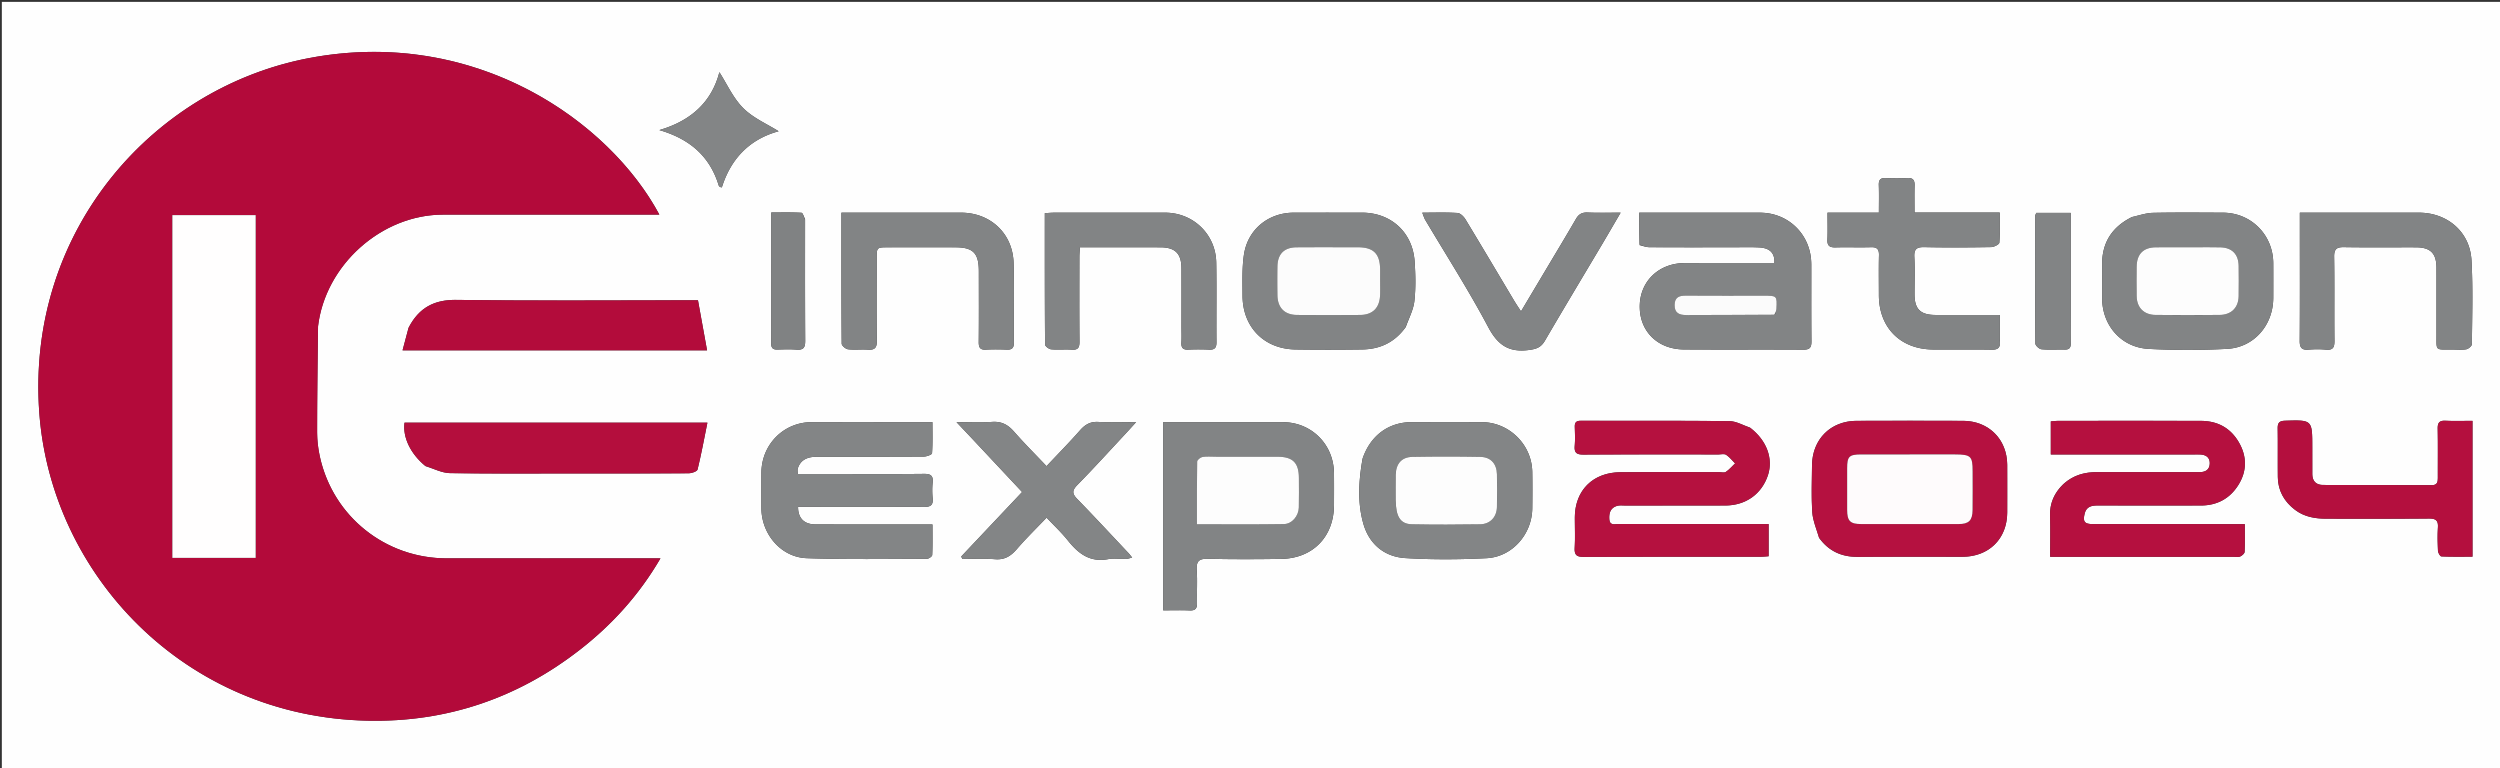 <svg xmlns="http://www.w3.org/2000/svg" xml:space="preserve" viewBox="0 0 1445 444">
  <rect x="0" y="0" width="1445" height="444" fill="#333333" stroke="none"/>
  <path fill="#FEFEFE" d="M920 445H1.06V1.09h1444.754V445H920M183.838 188.489c4.16-35.338 36.663-64.393 72.182-64.432 39.66-.043 79.321-.01 118.982-.01h6.093C352.414 70.457 275.082 15.321 178.738 33.56 88.183 50.701 14.8 133.96 22.75 239.08c7 92.565 83.414 175.251 189.797 177.48 45.493.952 86.574-12.942 122.558-40.952 18.551-14.44 34.201-31.582 46.629-52.88h-7.162c-38.827 0-77.655.026-116.483-.007-35.298-.03-65.514-24.158-73.151-58.551-1.038-4.676-1.632-9.554-1.635-14.34-.011-20.15.28-40.301.535-61.34m827.528 58.588c-3.915-1.275-7.82-3.612-11.748-3.656-28.647-.318-57.298-.153-85.948-.217-2.645-.006-3.537 1.033-3.454 3.56.121 3.66.282 7.35-.039 10.987-.358 4.06 1.227 5.022 5.112 4.998 25.984-.16 51.969-.085 77.954-.08 1.498 0 3.352-.503 4.418.187 1.987 1.287 3.517 3.281 5.237 4.98-1.769 1.68-3.38 3.595-5.376 4.937-.922.619-2.595.124-3.928.124-18.989.003-37.979-.124-56.966.045-16.03.142-26.33 10.551-26.38 26.251-.02 5.83.262 11.676-.091 17.485-.262 4.312 1.381 5.235 5.411 5.218 33.98-.146 67.96-.079 101.941-.096 1.583 0 3.167-.19 4.757-.292v-18.585h-5.849c-26.984 0-53.969.02-80.953-.04-2.086-.004-5.016 1.063-5.281-2.724-.257-3.66.67-6.71 4.593-7.796 1.401-.387 2.979-.175 4.476-.176 19.322-.008 38.644.028 57.967-.018 11.829-.028 21.024-6.612 24.638-17.483 3.183-9.57-.676-20.188-10.491-27.61m181.103 32.892c-5.15 5.02-7.772 10.983-7.54 18.315.245 7.73.055 15.476.055 23.527h105.803c1.333 0 2.817.35 3.955-.125 1.107-.46 2.593-1.736 2.643-2.72.265-5.11.123-10.242.123-16.04h-6.377c-27.16 0-54.32.008-81.479-.008-4.832-.003-5.846-1.374-4.724-6.025 1-4.144 4.054-4.74 7.665-4.732 19.829.041 39.657.027 59.485.014 9.417-.006 16.823-4.035 21.738-11.933 4.979-8.002 4.98-16.45.218-24.629-4.851-8.332-12.377-12.328-21.927-12.349-27.492-.06-54.986-.026-82.478-.007-1.443 0-2.886.205-4.266.31v19.097h82.261c1.332 0 2.667-.028 3.998.023 3.245.124 5.628 1.552 5.618 5.015-.011 3.655-2.339 5.211-5.91 5.207-19.66-.023-39.322.031-58.984-.029-7.25-.022-13.849 1.62-19.877 7.09M947.716 141.72c1.853.406 3.704 1.152 5.56 1.163 15.824.094 31.648.052 47.473.055 5.33 0 10.67-.186 15.989.067 6.263.298 9.204 3.342 8.836 9.023h-5.396c-15.491.001-30.983-.059-46.474.021-15.057.078-25.916 10.66-25.948 25.119-.032 14.406 10.403 24.724 25.572 24.826 22.987.154 45.975-.035 68.961.123 3.84.026 4.769-1.311 4.726-4.932-.175-14.823-.04-29.65-.083-44.475-.048-16.823-12.948-29.759-29.702-29.783-21.488-.032-42.976-.008-64.464-.008h-5.307c0 6.365 0 12.156.257 18.801M482.5 273.983h-21.43c0-1.55-.19-2.408.032-3.14 1.373-4.559 4.914-6.823 10.927-6.834 20.653-.04 41.306.028 61.959-.105 1.655-.01 4.682-1.15 4.735-1.925.401-5.882.22-11.804.22-17.991h-4.83c-21.653 0-43.305-.039-64.958.014-16.22.039-28.98 12.922-29.072 29.253a2094.24 2094.24 0 0 0-.004 20.486c.063 14.994 11.383 28.377 26.234 28.891 23.123.8 46.288.395 69.435.356 1.073-.002 3.035-1.37 3.073-2.173.267-5.742.143-11.502.143-17.689h-6.16c-20.487-.001-40.973.033-61.46-.025-6.512-.018-10.116-3.515-10.06-10.186h5.78c22.32 0 44.639-.093 66.956.086 3.984.032 5.443-1.127 5.053-5.1-.291-2.97-.31-6.017.004-8.982.432-4.085-1.24-5.06-5.11-5.017-16.82.189-33.645.081-51.467.081m216-29.992h-26.19v108.784c5.382 0 10.357-.164 15.316.057 3.369.15 4.33-1.224 4.243-4.394-.172-6.322.275-12.675-.153-18.974-.344-5.081 1.308-6.607 6.412-6.489 14.146.33 28.307.284 42.457.065 18.283-.282 30.445-12.875 30.47-31.17.009-6.16.056-12.322-.01-18.482-.181-16.573-13.052-29.357-29.584-29.391-13.987-.03-27.974-.006-42.961-.006m353 66.967c5.495 7.618 12.958 10.97 22.318 10.902 20.151-.144 40.304-.027 60.456-.05 15.31-.016 25.826-10.398 25.9-25.573.045-9.16.047-18.32 0-27.48-.078-14.826-10.665-25.452-25.538-25.504a9558.11 9558.11 0 0 0-61.456-.003c-15.108.045-25.695 10.647-25.838 25.828-.084 8.993-.437 18.015.154 26.97.318 4.818 2.371 9.522 4.005 14.91m-805.443-41.454c4.688 1.382 9.359 3.885 14.068 3.96 24.992.399 49.994.188 74.993.187 20.999 0 41.998.053 62.996-.098 1.763-.012 4.796-1.083 5.07-2.195 2.168-8.813 3.81-17.755 5.698-27.073H233.817c-1.148 8.432 3.49 18.106 12.241 25.219m-9.972-79.86-3.408 12.847h175.999l-5.253-28.93h-7.11c-44.136 0-88.276.346-132.404-.216-12.938-.165-21.727 4.466-27.824 16.3m551.468 75.51c-2.223 12.55-3.037 25.264.46 37.546 3.35 11.767 12.139 19.146 24.309 19.881 15.587.942 31.305.846 46.91.056 14.856-.752 26.268-13.918 26.434-28.828.078-6.993.1-13.988-.005-20.98-.239-15.82-13.35-28.766-29.188-28.83-13.487-.056-26.975-.026-40.462-.008-13.31.017-23.803 7.61-28.458 21.162m25.018-76.195c1.721-4.978 4.371-9.85 4.944-14.957.847-7.565.657-15.326.134-22.95-1.149-16.743-13.664-28.118-30.348-28.132-13.156-.01-26.312-.02-39.468.003-14.78.026-26.745 9.754-28.874 24.493-1.109 7.681-.792 15.596-.782 23.404.024 18.21 12.436 30.893 30.59 31.178 12.82.2 25.646.169 38.467-.003 10.222-.137 18.784-3.934 25.337-13.036m419.586-63.438c-11.342 5.634-17.24 14.65-17.137 27.447.053 6.49-.005 12.98.012 19.471.04 15.693 11.08 28.394 26.877 29.222a426.94 426.94 0 0 0 45.397-.022c15.58-.845 26.607-13.773 26.652-29.5.019-6.657.025-13.314-.003-19.97-.071-16.346-12.788-29.177-29.04-29.24-13.48-.051-26.963-.176-40.437.093-3.89.078-7.754 1.403-12.321 2.499m-76.283 70.813v-14.272h-6.11c-10.323 0-20.645.018-30.968-.007-8.788-.021-12.177-3.352-12.199-11.95-.018-7.16.29-14.335-.108-21.472-.265-4.747 1.428-5.896 5.936-5.797 12.813.28 25.639.193 38.455-.02 1.665-.028 4.647-1.533 4.732-2.546.467-5.566.223-11.192.223-17.41h-49.244c0-5.586-.116-10.555.042-15.516.099-3.112-.817-4.625-4.23-4.436-4.15.23-8.328.195-12.482.013-3.099-.136-4.084 1.122-3.981 4.11.175 5.102.048 10.215.048 15.888H1056.3c0 5.685.167 10.656-.056 15.61-.164 3.633 1.42 4.553 4.76 4.461 6.821-.187 13.655.086 20.475-.112 3.54-.103 4.647 1.266 4.566 4.688-.182 7.654-.06 15.316-.055 22.974.012 18.748 12.371 31.285 31.185 31.475 11.32.115 22.644-.113 33.961.1 3.737.07 5.307-1.108 4.74-5.78M517.5 122.917h-31.159c0 25.803-.05 50.762.16 75.72.01 1.142 2.269 3.076 3.648 3.241 3.777.454 7.66-.059 11.472.221 3.904.287 5.236-1.038 5.184-5.062-.203-15.824-.084-31.652-.082-47.48 0-6.62.004-6.621 6.855-6.622 12.828-.002 25.656-.004 38.484 0 10.378.004 13.685 3.327 13.695 13.801.014 13.661.082 27.323-.053 40.982-.032 3.186.848 4.566 4.217 4.372 3.985-.23 7.999-.181 11.99-.011 2.99.127 4.126-.925 4.102-4.014-.116-15.326.251-30.661-.146-45.978-.443-17.062-13.333-29.14-30.382-29.166-12.329-.018-24.657-.004-37.985-.004m900.056 79.12c2.666-.005 5.392.321 7.972-.153 1.265-.232 3.222-1.94 3.231-2.994.14-16.157.658-32.353-.238-48.467-.912-16.411-13.928-27.495-30.457-27.502-20.994-.01-41.988-.002-62.982-.002h-5.783v10.593c0 21.16.084 42.322-.075 63.481-.03 3.948 1.19 5.446 5.161 5.102 3.308-.287 6.685-.318 9.986.006 4.156.407 4.98-1.418 4.94-5.182-.173-16.16.08-32.326-.172-48.484-.07-4.52 1.48-5.659 5.757-5.588 13.826.228 27.658.057 41.487.096 8.413.024 11.864 3.464 11.887 11.822.035 12.997-.008 25.993.016 38.99.017 9.34-.83 8.207 9.27 8.281M682.889 188.49c0 3.163.14 6.334-.04 9.487-.168 2.972.848 4.259 3.966 4.107 3.986-.195 7.998-.206 11.982.003 3.273.172 4.348-1.064 4.32-4.318-.128-15.315.126-30.636-.117-45.949-.258-16.327-13.268-28.878-29.552-28.896-21.31-.025-42.62-.013-63.931.005-1.758.002-3.515.171-5.617.28 0 25.679-.04 50.796.153 75.912.007.98 2.188 2.66 3.471 2.779 3.962.367 7.994-.075 11.97.2 3.626.251 4.472-1.235 4.442-4.615-.144-16.315-.074-32.631-.052-48.947.003-1.753.184-3.506.3-5.604 15.865 0 31.16-.017 46.454.007 8.56.013 12.2 3.591 12.239 12.088.048 10.821.012 21.643.012 33.46m746.21 83.01v-28.254c-5.643 0-10.615.19-15.564-.064-3.538-.182-4.626 1.103-4.556 4.577.19 9.488.036 18.983.08 28.475.012 2.456-.39 4.193-3.477 4.182-20.982-.071-41.964-.015-62.946-.11-3.951-.019-6.121-2.243-6.123-6.326-.002-5.162-.008-10.325-.008-15.487-.001-15.885.002-15.796-15.767-15.319-3.316.1-4.294 1.259-4.24 4.444.155 9.323-.039 18.651.084 27.976.105 8.03 3.697 14.38 10.057 19.161 5.302 3.986 11.489 5.04 17.927 5.045 19.817.017 39.635.105 59.45-.076 3.994-.037 5.353 1.2 5.095 5.15-.292 4.478-.201 8.996.033 13.48.061 1.166 1.235 3.222 1.971 3.255 5.895.27 11.807.15 17.984.15V271.5m-867.165-17.913 28.85 30.8-35.201 37.287.691 1.42c6.247 0 12.531-.422 18.73.125 5.677.5 9.27-1.808 12.78-5.894 5.272-6.138 11.104-11.796 17.148-18.13 4.449 4.73 8.711 8.695 12.293 13.2 6.013 7.563 12.74 12.763 23.205 10.799 3.379-.635 6.978-.052 10.474-.137 1.003-.024 1.996-.437 3.474-.785-.924-1.143-1.393-1.808-1.945-2.394-9.93-10.537-19.774-21.157-29.867-31.535-3.01-3.096-2.875-4.962.168-8.06 9.44-9.608 18.493-19.596 27.686-29.445 1.832-1.962 3.622-3.962 6.258-6.85-8.245 0-15.06.3-21.834-.104-4.688-.28-7.694 1.547-10.66 4.923-6.108 6.95-12.619 13.546-19.292 20.637-6.537-6.896-12.888-13.214-18.768-19.944-3.557-4.071-7.337-6.068-12.893-5.628-6.32.5-12.71.116-20.372.116a13250.9 13250.9 0 0 0 9.075 9.6m261.668-126.8c12.312 20.723 25.35 41.061 36.63 62.332 5.575 10.516 12.088 14.738 23.675 13.155 4.26-.583 6.837-1.55 9.025-5.303 10.971-18.818 22.215-37.479 33.341-56.207 3.35-5.64 6.632-11.322 10.449-17.847-7.154 0-13.117.198-19.057-.079-3.272-.153-5.182.977-6.788 3.758-5.405 9.36-11.011 18.604-16.543 27.892-4.9 8.226-9.803 16.45-15.195 25.496-1.668-2.584-2.856-4.308-3.927-6.101-9.378-15.707-18.686-31.457-28.177-47.095-.981-1.617-2.962-3.583-4.586-3.686-6.598-.42-13.237-.175-20.363-.175.511 1.441.824 2.322 1.516 3.86m373.262 53.712v-57.44h-19.901c-.264.74-.57 1.2-.571 1.661-.047 24.62-.119 49.239.062 73.856.008 1.162 2.196 3.179 3.507 3.3 4.453.415 8.97.08 13.46.184 2.61.06 3.516-1.07 3.471-3.594-.1-5.654-.03-11.311-.028-17.967m-779.59-72.281c5.31-17.029 16.55-27.944 32.768-32.35-6.571-4.14-14.666-7.583-20.445-13.347-5.852-5.836-9.416-13.968-13.792-20.799-4.412 17.145-16.351 28.118-34.697 33.464 17.587 5.129 29.195 15.174 34.327 32.048.188.62 1.01 1.047 1.84.984m48.058 18.386c-.688-1.262-1.32-3.577-2.072-3.617-5.722-.307-11.467-.168-17.46-.168 0 25.866.024 50.829-.034 75.791-.006 2.656 1.112 3.512 3.605 3.438 3.66-.11 7.345-.263 10.982.04 3.986.334 5.093-1.146 5.064-5.079-.168-23.14-.082-46.283-.085-70.405z"/>
  <path fill="#B30A3A" d="M183.8 188.933c-.218 20.595-.508 40.746-.497 60.897.003 4.785.597 9.663 1.635 14.339 7.637 34.393 37.853 58.522 73.151 58.551 38.828.033 77.656.008 116.483.008h7.162c-12.428 21.297-28.078 38.44-46.629 52.879-35.984 28.01-77.065 41.904-122.558 40.951C106.164 414.33 29.75 331.644 22.75 239.08 14.8 133.959 88.183 50.7 178.738 33.56c96.344-18.239 173.676 36.897 202.357 90.487h-6.093c-39.66 0-79.321-.033-118.982.01-35.519.039-68.022 29.094-72.22 64.876M99.63 235.5v86.931h48.149V124.347H99.63V235.5z"/>
  <path fill="#B5113F" d="M1011.668 247.28c9.513 7.218 13.372 17.836 10.19 27.406-3.615 10.871-12.81 17.455-24.64 17.483-19.322.046-38.644.01-57.966.018-1.497 0-3.075-.211-4.476.176-3.924 1.086-4.85 4.136-4.593 7.796.265 3.787 3.195 2.72 5.281 2.725 26.984.059 53.969.039 80.953.039h5.849v18.585c-1.59.102-3.174.291-4.757.292-33.98.017-67.96-.05-101.94.096-4.03.017-5.674-.906-5.412-5.218.353-5.809.072-11.655.09-17.485.052-15.7 10.35-26.109 26.38-26.251 18.988-.169 37.978-.042 56.967-.045 1.333 0 3.006.495 3.928-.124 1.996-1.342 3.607-3.256 5.376-4.936-1.72-1.7-3.25-3.694-5.237-4.98-1.066-.691-2.92-.188-4.418-.188-25.985-.005-51.97-.08-77.954.08-3.885.024-5.47-.939-5.112-4.998.321-3.636.16-7.326.04-10.987-.084-2.527.808-3.566 3.453-3.56 28.65.064 57.301-.101 85.948.217 3.929.044 7.833 2.38 12.05 3.858z"/>
  <path fill="#B5103F" d="M1192.74 279.739c5.757-5.24 12.356-6.882 19.606-6.86 19.662.06 39.323.006 58.985.029 3.57.004 5.898-1.552 5.909-5.207.01-3.463-2.373-4.89-5.618-5.015-1.331-.051-2.666-.023-3.998-.023h-82.261v-19.098c1.38-.104 2.823-.308 4.266-.31 27.492-.018 54.986-.051 82.478.008 9.55.021 17.076 4.017 21.927 12.35 4.761 8.177 4.76 16.626-.218 24.628-4.915 7.898-12.321 11.927-21.738 11.933-19.828.013-39.656.027-59.485-.014-3.61-.007-6.665.588-7.665 4.732-1.122 4.65-.108 6.022 4.724 6.025 27.16.016 54.32.008 81.48.008h6.376c0 5.798.142 10.93-.123 16.04-.05.984-1.536 2.26-2.643 2.72-1.138.475-2.622.124-3.955.124l-99.474.001h-6.329c0-8.051.19-15.796-.054-23.527-.233-7.332 2.389-13.296 7.81-18.544z"/>
  <path fill="#828485" d="M947.588 141.292c-.129-6.218-.129-12.01-.129-18.374h5.307c21.488 0 42.976-.024 64.464.008 16.754.024 29.654 12.96 29.702 29.783.043 14.825-.092 29.652.083 44.475.043 3.62-.886 4.958-4.726 4.932-22.986-.158-45.974.031-68.96-.123-15.17-.102-25.605-10.42-25.573-24.826.032-14.459 10.89-25.041 25.948-25.119 15.491-.08 30.983-.02 46.474-.02h5.396c.368-5.682-2.573-8.726-8.836-9.024-5.319-.253-10.659-.067-15.989-.067-15.825-.003-31.65.039-47.474-.055-1.855-.01-3.706-.757-5.687-1.59m78.372 40.462c.287-1.08.776-2.15.828-3.242.36-7.61.331-7.613-7.407-7.613-14.964 0-29.928.065-44.891-.043-3.908-.028-6.514.916-6.576 5.4-.065 4.734 2.731 5.854 6.79 5.837 16.793-.069 33.585-.058 51.256-.339z"/>
  <path fill="#838586" d="M483 273.983c17.322 0 34.146.108 50.966-.08 3.871-.044 5.543.931 5.11 5.016-.313 2.965-.294 6.013-.003 8.982.39 3.973-1.07 5.132-5.053 5.1-22.317-.18-44.637-.086-66.955-.086h-5.78c-.057 6.67 3.547 10.168 10.06 10.186 20.486.058 40.972.024 61.46.025h6.159c0 6.187.124 11.947-.143 17.689-.038.802-2 2.171-3.073 2.173-23.147.039-46.312.445-69.435-.356-14.85-.514-26.171-13.897-26.234-28.89a2094.24 2094.24 0 0 1 .004-20.487c.091-16.331 12.852-29.214 29.072-29.253 21.653-.053 43.305-.014 64.958-.014h4.83c0 6.187.181 12.109-.22 17.99-.053.775-3.08 1.915-4.735 1.926-20.653.133-41.306.065-61.96.105-6.012.011-9.553 2.275-10.926 6.833-.221.733-.031 1.59-.031 3.141H483z"/>
  <path fill="#828485" d="M699 243.99c14.487 0 28.474-.022 42.461.007 16.532.034 29.403 12.818 29.583 29.39.067 6.161.02 12.323.011 18.484-.025 18.294-12.187 30.887-30.47 31.17-14.15.218-28.311.264-42.457-.066-5.104-.118-6.756 1.408-6.412 6.49.428 6.298-.019 12.65.153 18.973.086 3.17-.874 4.544-4.243 4.394-4.959-.221-9.934-.057-15.316-.057V243.99H699m3.527 19.987c-2.495.003-5.042-.288-7.463.135-1.197.209-3.08 1.718-3.097 2.666-.211 11.916-.139 23.836-.139 36.239 17.195 0 33.78.171 50.357-.11 4.673-.08 8.415-4.771 8.536-9.545.143-5.652.044-11.31.04-16.965-.008-8.888-3.437-12.38-12.31-12.41-11.644-.04-23.287-.01-35.924-.01z"/>
  <path fill="#B51140" d="M1051.32 310.642c-1.453-5.072-3.506-9.776-3.824-14.595-.59-8.954-.238-17.976-.154-26.969.143-15.18 10.73-25.783 25.838-25.828 20.485-.06 40.97-.068 61.456.003 14.873.052 25.46 10.678 25.537 25.504.048 9.16.046 18.32.001 27.48-.074 15.175-10.59 25.557-25.9 25.574-20.152.022-40.305-.095-60.456.05-9.36.066-16.823-3.285-22.499-11.219m78.063-47.984c-17.826 0-35.652-.014-53.478.008-7.11.009-8.227 1.108-8.249 8.006-.025 7.997-.024 15.994.001 23.99.02 6.516 1.701 8.238 8.304 8.252 18.66.04 37.318.042 55.977 0 6.06-.014 8.129-2.043 8.207-8.081.096-7.496.032-14.994.023-22.49-.01-8.704-.972-9.646-10.785-9.685z"/>
  <path fill="#B40E3D" d="M245.781 269.27c-8.473-6.88-13.112-16.553-11.964-24.985h175.066c-1.888 9.318-3.53 18.26-5.698 27.073-.274 1.112-3.307 2.183-5.07 2.195-20.998.151-41.997.098-62.996.098-24.999 0-50.001.212-74.993-.187-4.71-.075-9.38-2.578-14.345-4.195z"/>
  <path fill="#B30C3B" d="M236.213 189.29c5.97-11.479 14.759-16.11 27.697-15.945 44.128.562 88.268.215 132.404.215h7.11l5.253 28.93H232.678c1.2-4.523 2.304-8.684 3.535-13.2z"/>
  <path fill="#838586" d="M787.665 264.768c4.544-13.166 15.037-20.759 28.347-20.776 13.487-.018 26.975-.048 40.462.007 15.838.065 28.95 13.011 29.188 28.83.105 6.993.083 13.988.005 20.98-.166 14.911-11.578 28.077-26.435 28.83-15.604.789-31.322.885-46.91-.057-12.169-.735-20.958-8.114-24.308-19.88-3.497-12.283-2.683-24.998-.349-37.934m19.065 24.628c.023 9.266 2.68 13.5 9.383 13.629 13.14.252 26.29.234 39.43.012 5.803-.098 9.568-4.228 9.681-9.954.126-6.32.12-12.646.003-18.967-.11-6-3.534-9.92-9.478-10.03a1075.28 1075.28 0 0 0-39.43-.006c-6.202.11-9.475 3.985-9.574 10.367-.071 4.658-.015 9.317-.015 14.95z"/>
  <path fill="#828485" d="M812.344 189.241c-6.325 8.82-14.887 12.617-25.109 12.754-12.82.172-25.648.204-38.468.003-18.153-.285-30.565-12.968-30.589-31.178-.01-7.808-.327-15.723.782-23.404 2.129-14.74 14.094-24.467 28.874-24.493 13.156-.023 26.312-.013 39.468-.003 16.684.014 29.2 11.39 30.348 28.132.523 7.624.713 15.385-.134 22.95-.573 5.106-3.223 9.98-5.172 15.24M797.71 159.61c0-1.33.014-2.661-.003-3.991-.111-8.969-3.84-12.68-12.794-12.692-11.806-.015-23.612-.061-35.418.018-7.269.05-11.026 3.84-11.146 11.131-.09 5.486-.07 10.975-.003 16.462.09 7.345 4.12 11.465 11.396 11.508 12.139.073 24.278.072 36.416-.001 7.069-.043 11.127-3.937 11.504-11 .186-3.482.042-6.982.048-11.435zm434.794-34.26c4.221-.925 8.085-2.25 11.975-2.328 13.474-.269 26.957-.144 40.437-.093 16.252.063 28.969 12.894 29.04 29.24.028 6.656.022 13.313.003 19.97-.045 15.727-11.073 28.655-26.652 29.5-15.095.82-30.3.813-45.397.022-15.797-.828-26.837-13.529-26.877-29.222-.017-6.49.04-12.981-.012-19.47-.104-12.797 5.795-21.814 17.483-27.62m34.995 17.578c-7.158.001-14.317-.063-21.474.02-7.203.084-10.966 3.926-11.046 11.2-.062 5.658-.08 11.32.005 16.979.102 6.714 4.202 10.859 10.968 10.91 12.318.092 24.637.091 36.955 0 6.769-.05 10.937-4.216 11.031-10.852.083-5.825.078-11.653.001-17.478-.089-6.712-3.79-10.552-10.459-10.744-4.99-.144-9.987-.033-15.98-.035zm-111.624 53.882c.567 4.198-1.003 5.375-4.74 5.305-11.317-.212-22.641.016-33.961-.099-18.814-.19-31.173-12.727-31.185-31.475-.005-7.658-.127-15.32.055-22.974.081-3.422-1.025-4.791-4.566-4.688-6.82.198-13.654-.075-20.474.112-3.34.092-4.925-.828-4.761-4.461.223-4.954.056-9.925.056-15.61h29.69c0-5.673.127-10.786-.048-15.889-.103-2.987.882-4.245 3.98-4.11 4.155.183 8.333.218 12.482-.012 3.414-.189 4.33 1.324 4.231 4.436-.158 4.96-.042 9.93-.042 15.516h49.244c0 6.218.244 11.844-.223 17.41-.085 1.013-3.067 2.518-4.732 2.546-12.816.213-25.642.3-38.455.02-4.508-.099-6.2 1.05-5.936 5.797.398 7.137.09 14.313.108 21.472.022 8.598 3.411 11.929 12.2 11.95 10.322.025 20.644.006 30.966.007h6.111v14.747zM518 122.918c12.828 0 25.156-.014 37.485.004 17.049.026 29.94 12.104 30.382 29.166.397 15.317.03 30.652.146 45.978.024 3.089-1.112 4.141-4.102 4.014-3.991-.17-8.005-.219-11.99.011-3.37.194-4.25-1.186-4.217-4.372.135-13.66.067-27.321.053-40.982-.01-10.474-3.317-13.797-13.695-13.8-12.828-.005-25.656-.003-38.484-.001-6.85 0-6.854.003-6.855 6.623-.002 15.827-.12 31.655.082 47.48.052 4.023-1.28 5.348-5.184 5.061-3.811-.28-7.695.233-11.472-.22-1.38-.166-3.638-2.1-3.647-3.243-.211-24.957-.161-49.916-.161-75.719H518zm899.075 79.119c-9.62-.074-8.772 1.06-8.789-8.282-.024-12.996.02-25.992-.016-38.989-.023-8.358-3.474-11.798-11.887-11.822-13.829-.04-27.66.132-41.487-.096-4.277-.071-5.827 1.068-5.757 5.588.252 16.158-.001 32.323.173 48.484.04 3.764-.785 5.59-4.94 5.182-3.302-.324-6.68-.293-9.987-.006-3.97.344-5.19-1.154-5.16-5.102.158-21.16.074-42.32.074-63.481V122.92h5.783c20.994 0 41.988-.007 62.982.002 16.529.007 29.545 11.09 30.457 27.502.896 16.114.378 32.31.238 48.467-.009 1.055-1.966 2.762-3.231 2.994-2.58.474-5.306.148-8.453.152zm-734.186-14.044c0-11.32.036-22.142-.012-32.963-.038-8.497-3.68-12.075-12.239-12.088-15.295-.024-30.59-.007-46.453-.007-.117 2.098-.298 3.851-.3 5.604-.023 16.316-.093 32.632.051 48.947.03 3.38-.816 4.866-4.441 4.615-3.977-.275-8.009.167-11.97-.2-1.284-.12-3.465-1.8-3.472-2.779-.194-25.116-.153-50.233-.153-75.911 2.102-.11 3.86-.28 5.617-.28 21.31-.019 42.62-.031 63.93-.006 16.285.018 29.295 12.57 29.553 28.896.243 15.313-.011 30.634.118 45.95.027 3.253-1.048 4.489-4.32 4.317a118.754 118.754 0 0 0-11.983-.003c-3.118.152-4.134-1.135-3.965-4.107.179-3.153.04-6.324.039-9.985z"/>
  <path fill="#B40F3E" d="M1429.099 272v49.76c-6.177 0-12.09.118-17.984-.15-.736-.034-1.91-2.09-1.97-3.256-.235-4.484-.326-9.002-.034-13.48.258-3.95-1.101-5.187-5.095-5.15-19.815.18-39.633.093-59.45.076-6.438-.005-12.625-1.06-17.927-5.045-6.36-4.781-9.952-11.13-10.057-19.161-.123-9.325.071-18.653-.085-27.976-.053-3.185.925-4.344 4.24-4.444 15.77-.477 15.767-.566 15.768 15.319 0 5.162.006 10.325.008 15.487.002 4.083 2.172 6.307 6.123 6.325 20.982.096 41.964.04 62.946.111 3.087.01 3.489-1.726 3.477-4.182-.044-9.492.11-18.987-.08-28.475-.07-3.474 1.018-4.759 4.556-4.577 4.949.254 9.92.064 15.564.064V272z"/>
  <path fill="#838586" d="M561.69 253.332c-2.74-2.897-5.236-5.538-8.831-9.344 7.661 0 14.052.385 20.372-.116 5.556-.44 9.336 1.557 12.893 5.628 5.88 6.73 12.231 13.048 18.768 19.944 6.673-7.091 13.184-13.687 19.291-20.637 2.967-3.376 5.973-5.203 10.661-4.923 6.774.404 13.59.104 21.834.104-2.636 2.888-4.426 4.888-6.258 6.85-9.193 9.85-18.246 19.837-27.686 29.445-3.043 3.098-3.179 4.964-.168 8.06 10.093 10.378 19.937 20.998 29.867 31.535.552.586 1.02 1.25 1.945 2.394-1.478.348-2.471.761-3.474.785-3.496.085-7.095-.498-10.474.137-10.465 1.964-17.192-3.236-23.205-10.8-3.582-4.504-7.844-8.468-12.293-13.198-6.044 6.333-11.876 11.99-17.148 18.129-3.51 4.086-7.103 6.395-12.78 5.894-6.199-.547-12.483-.125-18.73-.125l-.691-1.42 35.202-37.286c-9.775-10.436-19.313-20.618-29.096-31.056z"/>
  <path fill="#828485" d="M823.412 126.46c-.502-1.21-.815-2.09-1.326-3.532 7.126 0 13.765-.244 20.363.175 1.624.103 3.605 2.069 4.586 3.686 9.491 15.638 18.799 31.388 28.177 47.095 1.071 1.793 2.259 3.517 3.927 6.101 5.392-9.046 10.295-17.27 15.195-25.496 5.532-9.288 11.138-18.532 16.543-27.892 1.606-2.78 3.516-3.91 6.788-3.758 5.94.277 11.903.079 19.057.079-3.817 6.525-7.098 12.206-10.449 17.847-11.126 18.728-22.37 37.389-33.34 56.207-2.189 3.753-4.766 4.72-9.026 5.303-11.587 1.583-18.1-2.639-23.676-13.155-11.278-21.271-24.317-41.609-36.819-62.66zM1196.864 181c-.001 6.156-.072 11.813.028 17.467.045 2.523-.86 3.655-3.471 3.594-4.49-.104-9.007.23-13.46-.183-1.311-.122-3.499-2.14-3.507-3.301-.18-24.617-.11-49.237-.062-73.856 0-.46.307-.92.57-1.66h19.902V181z"/>
  <path fill="#838586" d="M417.124 108.509c-.678-.227-1.5-.654-1.69-1.274-5.13-16.874-16.74-26.92-34.326-32.048 18.346-5.346 30.285-16.319 34.697-33.464 4.376 6.831 7.94 14.963 13.792 20.8 5.78 5.763 13.874 9.206 20.445 13.347-16.218 4.405-27.457 15.32-32.918 32.639z"/>
  <path fill="#808283" d="M465.334 127.095c.002 23.632-.084 46.774.084 69.915.03 3.933-1.078 5.413-5.064 5.08-3.637-.304-7.322-.15-10.982-.041-2.493.074-3.611-.782-3.605-3.438.058-24.962.034-49.925.034-75.791 5.993 0 11.738-.139 17.46.168.753.04 1.384 2.355 2.073 4.107z"/>
  <path fill="#FFFEFE" d="M99.63 235V124.347h48.149V322.43H99.63V235z"/>
  <path fill="#FBFBFB" d="M1025.521 181.886c-17.232.15-34.024.138-50.816.207-4.06.017-6.856-1.103-6.79-5.837.06-4.484 2.667-5.428 6.575-5.4 14.963.108 29.927.043 44.891.043 7.738 0 7.767.003 7.407 7.613-.052 1.091-.54 2.162-1.267 3.374z"/>
  <path fill="#FDFDFD" d="M703.024 263.978c12.14 0 23.783-.03 35.427.01 8.873.03 12.302 3.522 12.31 12.41.004 5.655.103 11.313-.04 16.965-.12 4.774-3.863 9.465-8.536 9.545-16.577.281-33.162.11-50.357.11 0-12.403-.072-24.323.14-36.239.016-.948 1.899-2.457 3.096-2.666 2.421-.423 4.968-.132 7.96-.135z"/>
  <path fill="#FEFBFC" d="M1129.863 262.658c9.332.04 10.294.98 10.304 9.684.009 7.497.073 14.995-.023 22.49-.078 6.039-2.147 8.068-8.207 8.082-18.659.042-37.318.04-55.977 0-6.603-.014-8.283-1.736-8.304-8.252-.025-7.996-.026-15.993 0-23.99.021-6.898 1.139-7.997 8.248-8.006 17.826-.022 35.652-.008 53.959-.008z"/>
  <path fill="#FDFDFD" d="M806.73 288.91c0-5.146-.056-9.805.015-14.463.099-6.382 3.372-10.256 9.573-10.367 13.14-.236 26.291-.24 39.431.006 5.944.11 9.368 4.03 9.478 10.03.116 6.32.123 12.647-.003 18.967-.113 5.726-3.878 9.856-9.68 9.954-13.141.222-26.292.24-39.431-.012-6.703-.129-9.36-4.363-9.384-14.115z"/>
  <path fill="#FCFCFC" d="M797.71 160.09c-.006 3.973.138 7.473-.048 10.955-.377 7.063-4.435 10.957-11.504 11a3027.71 3027.71 0 0 1-36.416.001c-7.276-.043-11.306-4.163-11.396-11.508-.068-5.487-.087-10.976.003-16.462.12-7.29 3.877-11.082 11.146-11.13 11.806-.08 23.612-.034 35.418-.02 8.954.012 12.683 3.724 12.794 12.693.017 1.33.003 2.66.003 4.471z"/>
  <path fill="#FDFDFD" d="M1268 142.927c5.493.002 10.49-.11 15.48.035 6.668.192 10.37 4.032 10.459 10.744.077 5.825.082 11.653-.001 17.478-.094 6.636-4.262 10.802-11.03 10.852-12.319.091-24.638.092-36.956 0-6.766-.051-10.866-4.196-10.968-10.91-.085-5.66-.067-11.32-.005-16.98.08-7.273 3.843-11.115 11.046-11.198 7.157-.084 14.316-.02 21.974-.02z"/>
</svg>
